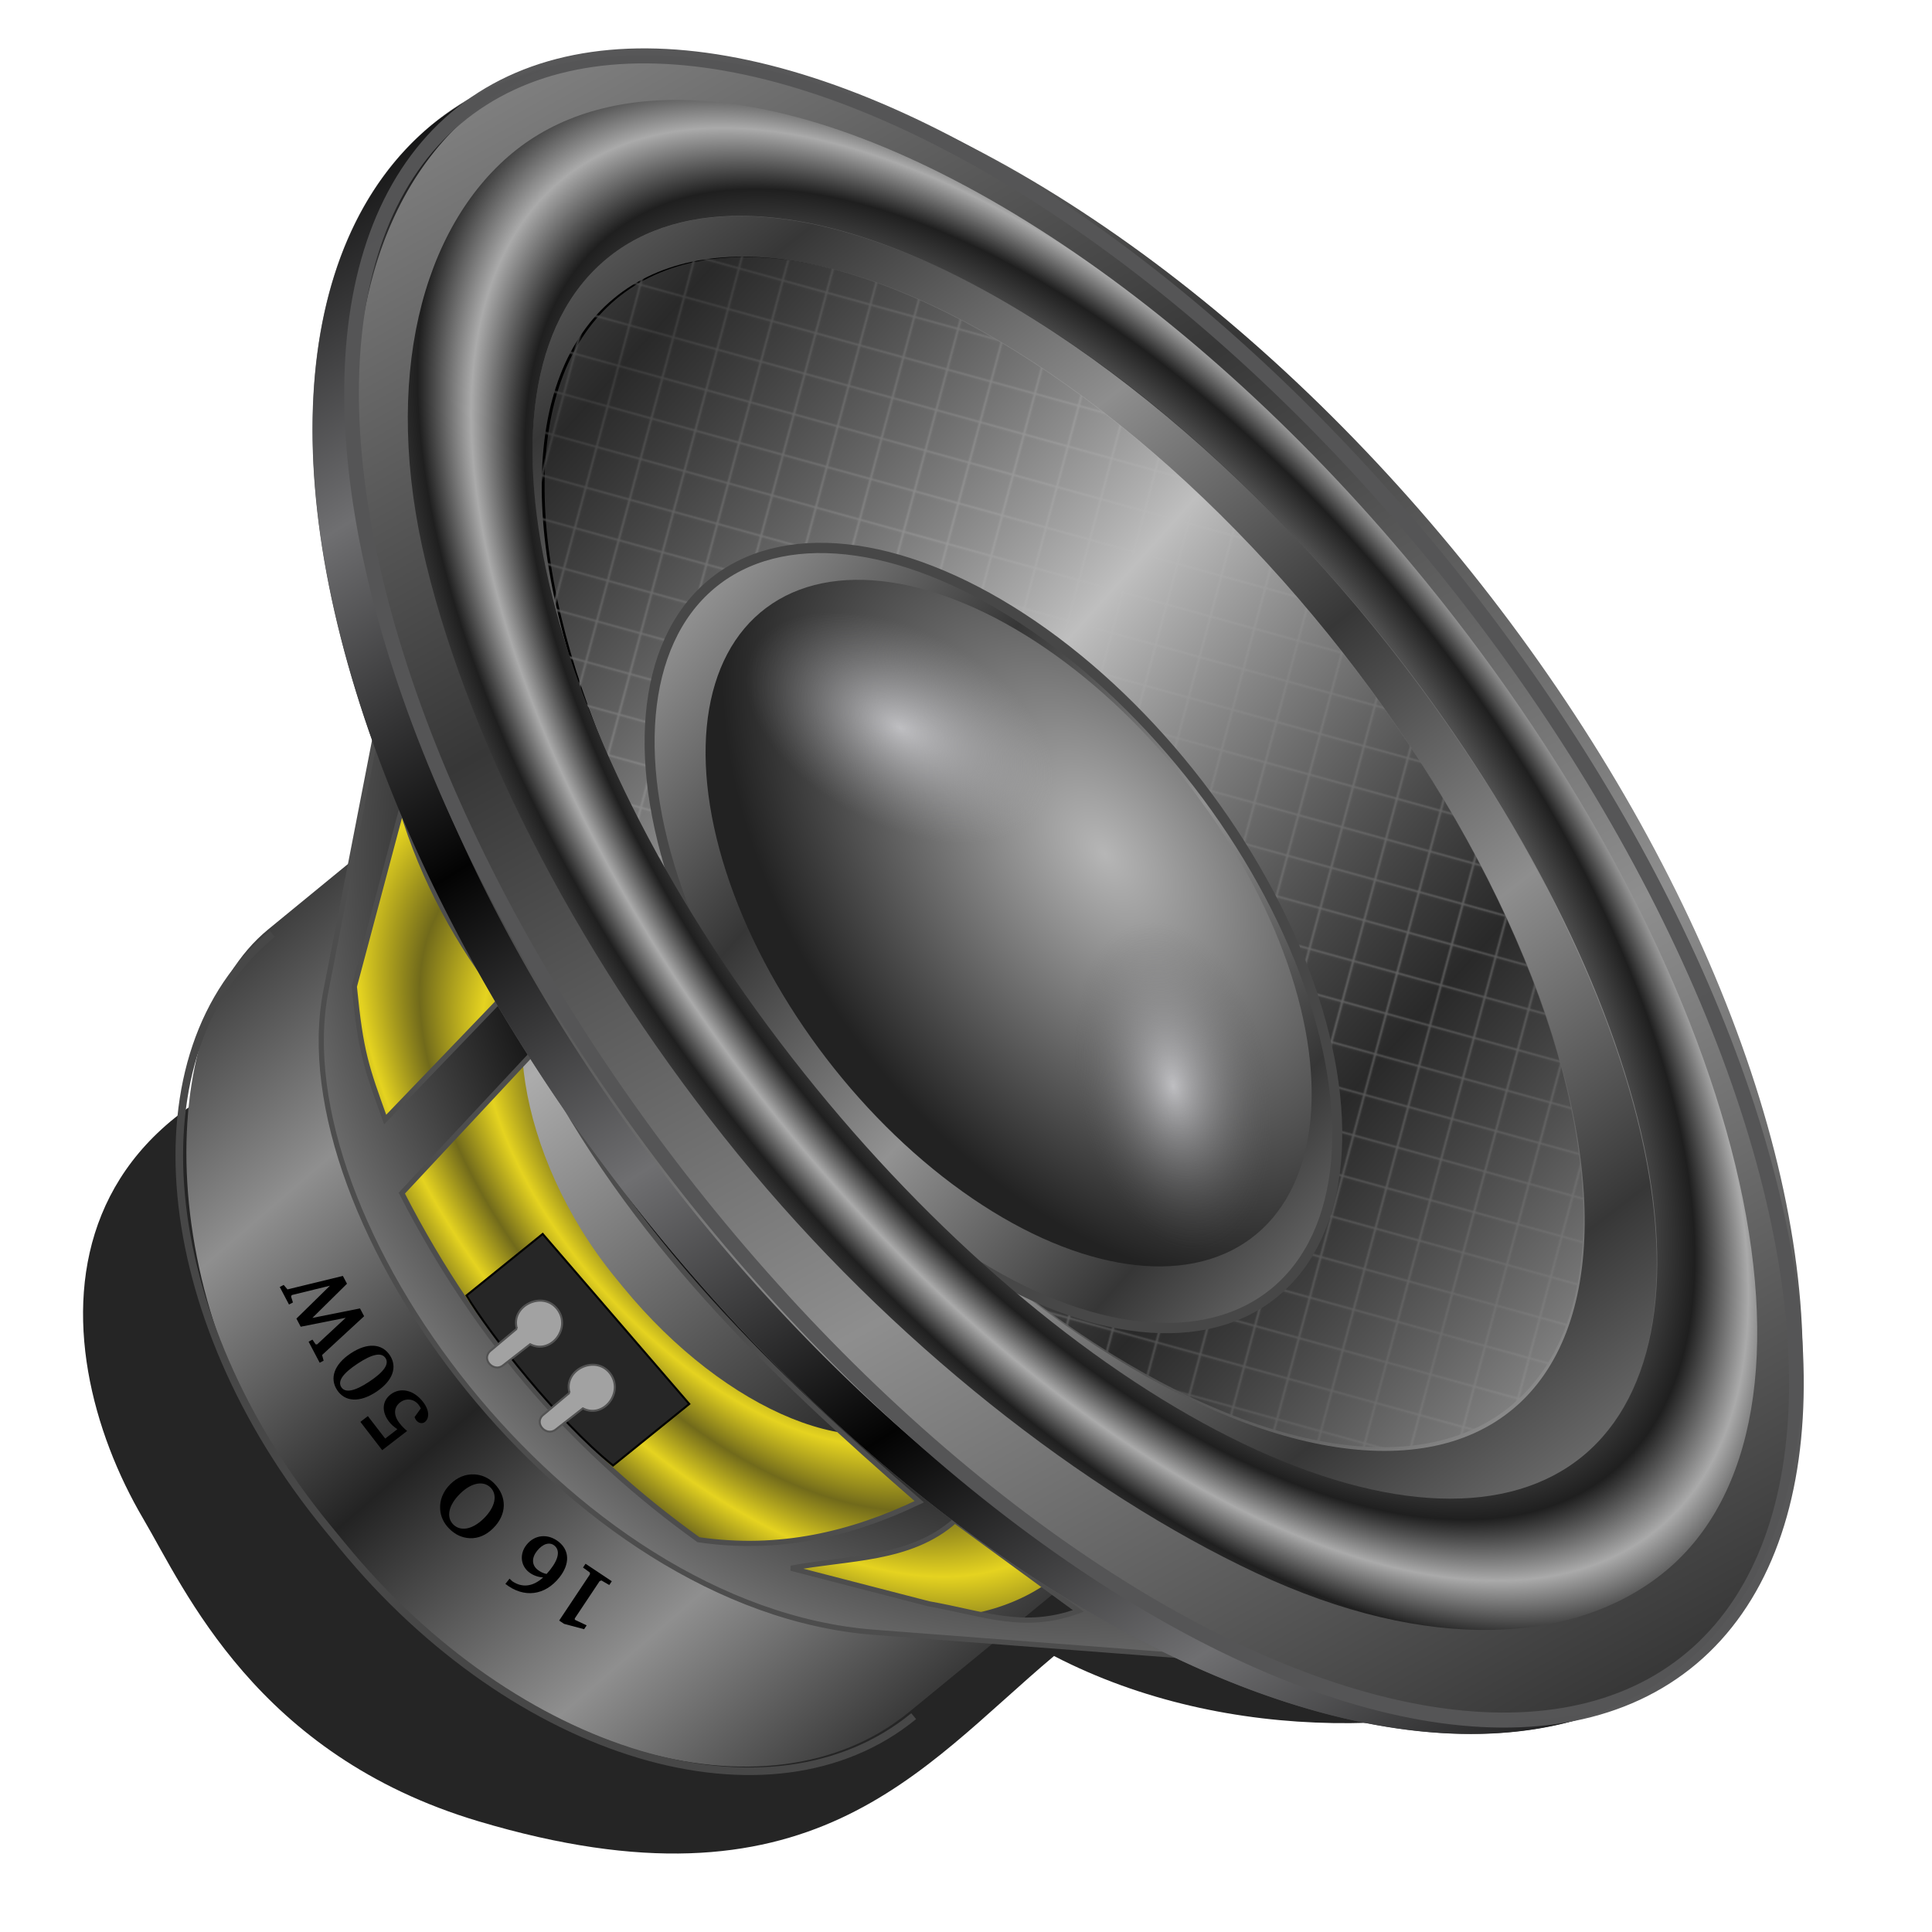 <?xml version="1.0" encoding="UTF-8" standalone="no"?>
<!-- Created with Inkscape (http://www.inkscape.org/) -->

<svg
   xmlns:dc="http://purl.org/dc/elements/1.1/"
   xmlns:cc="http://creativecommons.org/ns#"
   xmlns:rdf="http://www.w3.org/1999/02/22-rdf-syntax-ns#"
   xmlns:svg="http://www.w3.org/2000/svg"
   xmlns="http://www.w3.org/2000/svg"
   xmlns:xlink="http://www.w3.org/1999/xlink"
   xmlns:sodipodi="http://sodipodi.sourceforge.net/DTD/sodipodi-0.dtd"
   xmlns:inkscape="http://www.inkscape.org/namespaces/inkscape"
   version="1.1"
   id="svg2"
   width="255"
   height="255"
   viewBox="0 0 255 255"
   sodipodi:docname="audio-speakers.svg"
   inkscape:version="0.92.5 (2060ec1f9f, 2020-04-08)">
  <defs
     id="defs6">
    <linearGradient
       id="linearGradient948"
       inkscape:collect="always">
      <stop
         id="stop944"
         offset="0"
         style="stop-color:#8f8f8f;stop-opacity:1" />
      <stop
         id="stop946"
         offset="1"
         style="stop-color:#232323;stop-opacity:1" />
    </linearGradient>
    <linearGradient
       inkscape:collect="always"
       id="linearGradient2046">
      <stop
         style="stop-color:#e5d320;stop-opacity:1"
         offset="0"
         id="stop2042" />
      <stop
         style="stop-color:#716a1b;stop-opacity:1"
         offset="1"
         id="stop2044" />
    </linearGradient>
    <linearGradient
       inkscape:collect="always"
       id="linearGradient2035">
      <stop
         style="stop-color:#232323;stop-opacity:1"
         offset="0"
         id="stop2031" />
      <stop
         id="stop952"
         offset="0.523"
         style="stop-color:#020202;stop-opacity:1" />
      <stop
         style="stop-color:#747474;stop-opacity:1"
         offset="1"
         id="stop2033" />
    </linearGradient>
    <linearGradient
       id="linearGradient2027"
       inkscape:collect="always">
      <stop
         id="stop2023"
         offset="0"
         style="stop-color:#fafaff;stop-opacity:1" />
      <stop
         id="stop2025"
         offset="1"
         style="stop-color:#555556;stop-opacity:0" />
    </linearGradient>
    <linearGradient
       inkscape:collect="always"
       id="linearGradient2013">
      <stop
         style="stop-color:#fafaff;stop-opacity:1"
         offset="0"
         id="stop2009" />
      <stop
         style="stop-color:#b4b4b7;stop-opacity:0"
         offset="1"
         id="stop2011" />
    </linearGradient>
    <linearGradient
       id="linearGradient2005">
      <stop
         style="stop-color:#6f6f71;stop-opacity:1"
         offset="0"
         id="stop2001" />
      <stop
         style="stop-color:#030303;stop-opacity:1"
         offset="1"
         id="stop2003" />
    </linearGradient>
    <pattern
       inkscape:collect="always"
       xlink:href="#pattern1202"
       id="pattern1976"
       patternTransform="matrix(0.477,0,0,0.477,-13.028,13.101)" />
    <linearGradient
       inkscape:collect="always"
       id="linearGradient1972">
      <stop
         style="stop-color:#b6b6b6;stop-opacity:1"
         offset="0"
         id="stop1968" />
      <stop
         style="stop-color:#222222;stop-opacity:1"
         offset="1"
         id="stop1970" />
    </linearGradient>
    <linearGradient
       inkscape:collect="always"
       id="linearGradient1960">
      <stop
         style="stop-color:#929292;stop-opacity:1"
         offset="0"
         id="stop1956" />
      <stop
         style="stop-color:#363636;stop-opacity:1"
         offset="1"
         id="stop1958" />
    </linearGradient>
    <linearGradient
       inkscape:collect="always"
       id="linearGradient1950">
      <stop
         style="stop-color:#bfbfbf;stop-opacity:1"
         offset="0"
         id="stop1946" />
      <stop
         style="stop-color:#414141;stop-opacity:0.635"
         offset="1"
         id="stop1948" />
    </linearGradient>
    <pattern
       inkscape:collect="always"
       xlink:href="#pattern1202"
       id="pattern1942"
       patternTransform="matrix(0.235,-0.166,0.152,0.214,138.665,-162.091)" />
    <linearGradient
       inkscape:collect="always"
       id="linearGradient878">
      <stop
         style="stop-color:#000000;stop-opacity:1"
         offset="0"
         id="stop874" />
      <stop
         id="stop884"
         offset="0.826"
         style="stop-color:#4f4f4f;stop-opacity:1" />
      <stop
         id="stop882"
         offset="0.916"
         style="stop-color:#1f1f1f;stop-opacity:1" />
      <stop
         style="stop-color:#aaaaaa;stop-opacity:1"
         offset="1"
         id="stop876" />
    </linearGradient>
    <linearGradient
       inkscape:collect="always"
       id="linearGradient866">
      <stop
         style="stop-color:#8e8e8e;stop-opacity:1"
         offset="0"
         id="stop862" />
      <stop
         style="stop-color:#373737;stop-opacity:1"
         offset="1"
         id="stop864" />
    </linearGradient>
    <linearGradient
       inkscape:collect="always"
       id="linearGradient848">
      <stop
         style="stop-color:#acacac;stop-opacity:1"
         offset="0"
         id="stop844" />
      <stop
         style="stop-color:#2d2d2d;stop-opacity:1"
         offset="1"
         id="stop846" />
    </linearGradient>
    <linearGradient
       inkscape:collect="always"
       xlink:href="#linearGradient948"
       id="linearGradient850"
       x1="479.061"
       y1="290.274"
       x2="622.804"
       y2="286.493"
       gradientUnits="userSpaceOnUse"
       spreadMethod="reflect"
       gradientTransform="matrix(0.263,0,0,0.263,19.721,-11.892)" />
    <linearGradient
       inkscape:collect="always"
       xlink:href="#linearGradient866"
       id="linearGradient868"
       x1="786.099"
       y1="-161.155"
       x2="1125.584"
       y2="-97.193"
       gradientUnits="userSpaceOnUse"
       gradientTransform="matrix(0.263,0,0,0.263,15.03,-8.134)"
       spreadMethod="reflect" />
    <radialGradient
       inkscape:collect="always"
       xlink:href="#linearGradient878"
       id="radialGradient880"
       cx="637.591"
       cy="-137.238"
       fx="637.591"
       fy="-137.238"
       r="458.454"
       gradientTransform="matrix(0.158,0.194,-0.094,0.078,32.838,-0.222)"
       gradientUnits="userSpaceOnUse"
       spreadMethod="reflect" />
    <linearGradient
       inkscape:collect="always"
       xlink:href="#linearGradient866"
       id="linearGradient888"
       gradientUnits="userSpaceOnUse"
       gradientTransform="matrix(0.205,0,0,0.205,50.877,-20.517)"
       x1="401.716"
       y1="-208.557"
       x2="605.91"
       y2="-201.704"
       spreadMethod="reflect" />
    <linearGradient
       id="linearGradient3180">
      <stop
         id="stop3182"
         offset="0"
         style="stop-color:#4c4c4d;stop-opacity:1;" />
      <stop
         id="stop3184"
         offset="1"
         style="stop-color:#262626;stop-opacity:1;" />
    </linearGradient>
    <linearGradient
       id="linearGradient3164">
      <stop
         id="stop3166"
         offset="0"
         style="stop-color:#919090;stop-opacity:1;" />
      <stop
         id="stop3168"
         offset="1"
         style="stop-color:#464646;stop-opacity:1;" />
    </linearGradient>
    <inkscape:perspective
       id="perspective9"
       inkscape:persp3d-origin="372.04724 : 350.78739 : 1"
       inkscape:vp_z="744.09448 : 526.18109 : 1"
       inkscape:vp_y="0 : 1000 : 0"
       inkscape:vp_x="0 : 526.18109 : 1"
       sodipodi:type="inkscape:persp3d" />
    <linearGradient
       gradientUnits="userSpaceOnUse"
       y2="-0.084"
       x2="4.351"
       y1="9.958"
       x1="4.351"
       id="linearGradient3170"
       xlink:href="#linearGradient3164"
       inkscape:collect="always" />
    <linearGradient
       gradientTransform="matrix(1,0,0,0.996,0,0.082)"
       gradientUnits="userSpaceOnUse"
       y2="9.849"
       x2="14.582"
       y1="20.501"
       x1="14.582"
       id="linearGradient3178"
       xlink:href="#linearGradient3164"
       inkscape:collect="always" />
    <linearGradient
       gradientUnits="userSpaceOnUse"
       y2="9.958"
       x2="9.833"
       y1="-0.126"
       x1="20.084"
       id="linearGradient3186"
       xlink:href="#linearGradient3180"
       inkscape:collect="always" />
    <linearGradient
       gradientTransform="matrix(0.983,0,0,1,-6.9158687e-4,0)"
       gradientUnits="userSpaceOnUse"
       y2="20.167"
       x2="-0.042"
       y1="9.959"
       x1="9.916"
       id="linearGradient3194"
       xlink:href="#linearGradient3180"
       inkscape:collect="always" />
    <pattern
       patternUnits="userSpaceOnUse"
       width="20.126"
       height="20.293"
       patternTransform="translate(-33.88,16.061)"
       id="pattern1202">
      <g
         transform="translate(0.042,0.126)"
         id="g1200">
        <rect
           style="fill:#000000;fill-opacity:1;stroke:none;stroke-opacity:1"
           id="rect2384"
           width="20.084"
           height="20.126"
           x="0"
           y="-0.084" />
        <rect
           style="fill:url(#linearGradient3170);fill-opacity:1;stroke:none;stroke-opacity:1"
           id="rect3156"
           width="9.958"
           height="10.042"
           x="-2.8056579e-10"
           y="-0.084" />
        <rect
           y="-0.126"
           x="9.833"
           height="10.084"
           width="10.251"
           id="rect3158"
           style="fill:url(#linearGradient3186);fill-opacity:1;stroke:none;stroke-opacity:1" />
        <rect
           style="fill:url(#linearGradient3178);fill-opacity:1;stroke:none;stroke-opacity:1"
           id="rect3162"
           width="10.251"
           height="10.209"
           x="9.791"
           y="9.958" />
        <rect
           y="9.959"
           x="-0.042"
           height="10.209"
           width="9.958"
           id="rect3160"
           style="fill:url(#linearGradient3194);fill-opacity:1;stroke:none;stroke-opacity:1" />
      </g>
    </pattern>
    <linearGradient
       inkscape:collect="always"
       xlink:href="#linearGradient1950"
       id="linearGradient1952"
       x1="101.779"
       y1="538.428"
       x2="349.945"
       y2="503.045"
       gradientUnits="userSpaceOnUse"
       spreadMethod="reflect"
       gradientTransform="matrix(0.271,0,0,0.272,131.056,-178.264)" />
    <linearGradient
       inkscape:collect="always"
       xlink:href="#linearGradient1960"
       id="linearGradient1962"
       x1="418.135"
       y1="-34.723"
       x2="536.205"
       y2="-51.238"
       gradientUnits="userSpaceOnUse"
       spreadMethod="reflect"
       gradientTransform="matrix(0.286,0,0,0.286,-0.271,-15.086)" />
    <radialGradient
       inkscape:collect="always"
       xlink:href="#linearGradient1972"
       id="radialGradient1974"
       cx="614.614"
       cy="-157.094"
       fx="614.614"
       fy="-157.094"
       r="177.092"
       gradientTransform="matrix(0.362,0.012,-0.011,0.231,-46.684,-18.078)"
       gradientUnits="userSpaceOnUse"
       spreadMethod="pad" />
    <linearGradient
       inkscape:collect="always"
       xlink:href="#linearGradient2005"
       id="linearGradient1999"
       x1="122.003"
       y1="235.801"
       x2="216.305"
       y2="385.849"
       gradientUnits="userSpaceOnUse"
       spreadMethod="reflect"
       gradientTransform="matrix(0.263,0,0,0.263,16.687,5.205)" />
    <radialGradient
       inkscape:collect="always"
       xlink:href="#linearGradient2013"
       id="radialGradient2017"
       cx="504.174"
       cy="125.681"
       fx="504.174"
       fy="125.681"
       r="83.36"
       gradientTransform="matrix(0.263,0,0,0.154,17.196,10.563)"
       gradientUnits="userSpaceOnUse" />
    <radialGradient
       inkscape:collect="always"
       xlink:href="#linearGradient2027"
       id="radialGradient2021"
       gradientUnits="userSpaceOnUse"
       gradientTransform="matrix(0.263,0,0,0.154,38.358,-143.045)"
       cx="504.174"
       cy="125.681"
       fx="504.174"
       fy="125.681"
       r="83.36" />
    <radialGradient
       inkscape:collect="always"
       xlink:href="#linearGradient2046"
       id="radialGradient2048"
       cx="635.258"
       cy="130.441"
       fx="635.258"
       fy="130.441"
       r="252.797"
       gradientTransform="matrix(0.042,-0.002,5.9460131e-4,0.022,154.893,21.918)"
       gradientUnits="userSpaceOnUse"
       spreadMethod="reflect" />
    <filter
       inkscape:collect="always"
       style="color-interpolation-filters:sRGB"
       id="filter2093"
       x="-0.037"
       width="1.074"
       y="-0.068"
       height="1.135">
      <feGaussianBlur
         inkscape:collect="always"
         stdDeviation="3.083"
         id="feGaussianBlur2095" />
    </filter>
    <linearGradient
       inkscape:collect="always"
       xlink:href="#linearGradient848"
       id="linearGradient2116"
       gradientUnits="userSpaceOnUse"
       gradientTransform="matrix(0.263,0,0,0.263,16.793,-10.583)"
       x1="524.027"
       y1="118.494"
       x2="761.651"
       y2="124.01"
       spreadMethod="reflect" />
    <radialGradient
       inkscape:collect="always"
       xlink:href="#linearGradient2035"
       id="radialGradient950"
       cx="110.843"
       cy="159.506"
       fx="110.843"
       fy="159.506"
       r="57.829"
       gradientTransform="matrix(-1.09,-1.393,1.086,-0.85,68.405,420.474)"
       gradientUnits="userSpaceOnUse"
       spreadMethod="pad" />
  </defs>
  <sodipodi:namedview
     pagecolor="#ff0000"
     bordercolor="#666666"
     borderopacity="1"
     objecttolerance="10"
     gridtolerance="10"
     guidetolerance="10"
     inkscape:pageopacity="0"
     inkscape:pageshadow="2"
     inkscape:window-width="1920"
     inkscape:window-height="1056"
     id="namedview4"
     showgrid="false"
     inkscape:snap-global="false"
     inkscape:zoom="3.4862745"
     inkscape:cx="127.5"
     inkscape:cy="127.5"
     inkscape:window-x="0"
     inkscape:window-y="0"
     inkscape:window-maximized="1"
     inkscape:current-layer="svg2" />
  <path
     style="fill:#000000;fill-opacity:0.854;stroke:none;stroke-width:1px;stroke-linecap:butt;stroke-linejoin:miter;stroke-opacity:1;filter:url(#filter2093)"
     d="m 209.966,221.44 c -19.352,7.865 -47.835,9.045 -70.849,-2.868 C 121.303,233.539 107.064,253.505 63.105,240.371 33.81,231.619 24.384,209.756 18.931,200.501 5.378,177.492 2.641,138.074 64.252,135.388 l 78.307,13.195 z"
     id="path2075"
     inkscape:connector-curvature="0"
     sodipodi:nodetypes="ccssccc" />
  <rect
     style="fill:url(#pattern1976);stroke:none;stroke-width:0.477"
     width="9.6"
     height="9.68"
     x="-13.028"
     y="13.101"
     id="rect1210" />
  <rect
     style="fill:url(#linearGradient850);fill-opacity:1;stroke:none;stroke-width:2.983;stroke-miterlimit:4;stroke-dasharray:none;stroke-opacity:1"
     id="rect842"
     width="133.514"
     height="113.056"
     x="117.307"
     y="-18.567"
     ry="44.06"
     rx="65.177"
     transform="rotate(50.654)" />
  <ellipse
     transform="matrix(0.631,0.775,-0.769,0.639,0,0)"
     ry="39.621"
     rx="66.512"
     cy="22.65"
     cx="182.794"
     id="ellipse838"
     style="fill:url(#radialGradient2048);fill-opacity:1;stroke:none;stroke-width:2.94;stroke-miterlimit:4;stroke-dasharray:none;stroke-opacity:1" />
  <rect
     transform="rotate(50.654)"
     rx="38.864"
     ry="21.195"
     y="-8.088"
     x="143.21"
     height="52.194"
     width="79.183"
     id="rect2114"
     style="fill:url(#linearGradient2116);fill-opacity:1;stroke:none;stroke-width:2.983;stroke-miterlimit:4;stroke-dasharray:none;stroke-opacity:1" />
  <path
     inkscape:connector-curvature="0"
     style="fill:url(#radialGradient950);fill-opacity:1;stroke:#4d4d4d;stroke-width:0.684;stroke-linecap:butt;stroke-linejoin:miter;stroke-miterlimit:4;stroke-dasharray:none;stroke-opacity:1"
     d="m 49.585,97.009 -6.58,33.838 c -5.838,30.024 31.729,81.493 72.377,84.596 l 41.045,3.133 C 122.856,196.442 113.327,145.584 49.585,97.009 Z m 3.447,9.713 c 2.784,9.424 7.683,18.272 13.159,25.065 l -15.353,15.979 c -2.514,-6.99 -3.225,-8.889 -4.073,-17.546 z m 17.546,31.958 c 12.742,25.065 31.436,42.689 50.757,59.531 -8.966,4.287 -18.505,6.562 -29.138,5.013 C 76.837,192.201 63.385,177.681 53.032,157.48 Z m 55.457,62.037 16.293,11.906 c -7.206,2.644 -12.533,0.317 -19.739,-0.94 L 104.416,206.984 c 7.467,-1.437 15.682,-1.004 21.619,-6.266 z"
     id="path852" />
  <ellipse
     style="fill:url(#linearGradient868);fill-opacity:1;stroke:none;stroke-width:2.94;stroke-miterlimit:4;stroke-dasharray:none;stroke-opacity:1"
     id="ellipse860"
     cx="180.141"
     cy="-33.706"
     rx="131.033"
     ry="69.252"
     transform="matrix(0.631,0.775,-0.769,0.639,0,0)" />
  <ellipse
     transform="matrix(0.632,0.775,-0.77,0.638,0,0)"
     ry="47.779"
     rx="101.947"
     cy="-40.421"
     cx="179.337"
     id="ellipse886"
     style="fill:url(#linearGradient888);fill-opacity:1;stroke:none;stroke-width:2.288;stroke-miterlimit:4;stroke-dasharray:none;stroke-opacity:1" />
  <ellipse
     transform="matrix(0.63,0.776,-0.768,0.64,0,0)"
     ry="45.314"
     rx="94.095"
     cy="-38.014"
     cx="176.263"
     id="ellipse890"
     style="fill:url(#pattern1942);fill-opacity:1;stroke:none;stroke-width:1.995;stroke-miterlimit:4;stroke-dasharray:none;stroke-opacity:1" />
  <ellipse
     style="opacity:1;fill:url(#linearGradient1952);fill-opacity:1;stroke:none;stroke-width:1.995;stroke-miterlimit:4;stroke-dasharray:none;stroke-opacity:1"
     id="ellipse1944"
     cx="176.569"
     cy="-38.407"
     rx="94.124"
     ry="45.29"
     transform="matrix(0.629,0.778,-0.767,0.642,0,0)" />
  <ellipse
     style="fill:url(#linearGradient1962);fill-opacity:1;stroke:#474747;stroke-width:1.337;stroke-miterlimit:4;stroke-dasharray:none;stroke-opacity:1"
     id="ellipse1954"
     cx="179.214"
     cy="-25.015"
     rx="59.697"
     ry="33.814"
     transform="matrix(0.625,0.781,-0.764,0.646,0,0)" />
  <ellipse
     transform="matrix(0.609,0.793,-0.802,0.597,0,0)"
     ry="29.97"
     rx="52.496"
     cy="-31.383"
     cx="177.269"
     id="ellipse1964"
     style="fill:url(#radialGradient1974);fill-opacity:1;stroke:none;stroke-width:1.18;stroke-miterlimit:4;stroke-dasharray:none;stroke-opacity:1" />
  <path
     style="fill:url(#radialGradient880);fill-opacity:1;stroke:none;stroke-width:2.64;stroke-miterlimit:4;stroke-dasharray:none;stroke-opacity:1"
     d="m 90.925,13.218 c -9.45,-0.318 -17.386,2.066 -23.339,7.011 -11.801,9.804 -17.288,29.688 -11.352,54.164 5.937,24.475 20.931,53.103 41.127,77.912 20.196,24.809 45.82,44.708 68.445,55.318 22.625,10.61 42.279,9.497 54.08,-0.307 11.801,-9.804 15.095,-29.062 9.159,-53.537 -5.937,-24.475 -20.618,-52.163 -40.814,-76.972 C 157.635,39.22 119.308,14.174 90.925,13.218 Z m 8.549,15.311 c 23.702,1.076 55.935,22.397 81.836,54.131 17.096,20.947 29.616,44.248 34.806,64.777 5.189,20.529 2.623,36.604 -7.134,44.689 -9.757,8.085 -25.906,7.518 -44.894,-1.577 -18.988,-9.095 -39.26,-25.971 -56.356,-46.918 C 72.13,100.011 59.741,51.002 80.059,34.165 84.981,30.087 91.583,28.17 99.474,28.528 Z"
     id="ellipse870"
     inkscape:connector-curvature="0"
     sodipodi:nodetypes="ccssscsscccscsscc" />
  <path
     inkscape:connector-curvature="0"
     style="fill:url(#linearGradient1999);fill-opacity:1;stroke:none;stroke-width:2.94;stroke-miterlimit:4;stroke-dasharray:none;stroke-opacity:1"
     d="M 72.258,9.018 A 131.035,69.247 51.067 0 0 56.933,16.545 131.035,69.247 51.067 0 0 86.394,162.409 131.035,69.247 51.067 0 0 212.71,225.418 131.035,69.247 51.067 0 1 92.033,160.528 131.035,69.247 51.067 0 1 62.573,14.665 131.035,69.247 51.067 0 1 72.258,9.018 Z"
     id="ellipse1986" />
  <ellipse
     style="opacity:0.598;fill:url(#radialGradient2017);fill-opacity:1;stroke:none;stroke-width:2.983;stroke-miterlimit:4;stroke-dasharray:none;stroke-opacity:1"
     id="path2007"
     cx="149.845"
     cy="29.931"
     rx="21.932"
     ry="12.846"
     transform="rotate(27.659)" />
  <ellipse
     transform="rotate(78.671)"
     ry="12.846"
     rx="21.932"
     cy="-123.677"
     cx="171.008"
     id="ellipse2019"
     style="opacity:0.598;fill:url(#radialGradient2021);fill-opacity:1;stroke:none;stroke-width:2.983;stroke-miterlimit:4;stroke-dasharray:none;stroke-opacity:1" />
  <ellipse
     transform="matrix(0.626,0.78,-0.765,0.645,0,0)"
     ry="64.576"
     rx="130.284"
     cy="-37.181"
     cx="181.006"
     id="ellipse2029"
     style="fill:none;fill-opacity:1;stroke:#555556;stroke-width:1.959;stroke-miterlimit:4;stroke-dasharray:none;stroke-opacity:0.986" />
  <path
     style="fill:#262626;fill-opacity:1;stroke:#000000;stroke-width:0.263px;stroke-linecap:butt;stroke-linejoin:miter;stroke-opacity:1"
     d="m 61.569,170.99 c 3.143,5.182 11.948,16.439 19.346,22.441 L 90.974,185.306 71.629,162.865 Z"
     id="path2050"
     inkscape:connector-curvature="0"
     sodipodi:nodetypes="ccccc" />
  <path
     style="fill:#a2a2a2;fill-opacity:1;stroke:#535353;stroke-width:0.263px;stroke-linecap:butt;stroke-linejoin:miter;stroke-opacity:1"
     d="m 68.219,175.366 -3.387,2.843 c -1.475,1.105 0.326,3.022 1.573,1.996 l 3.569,-2.782 c 2.752,1.422 5.504,-2.178 3.569,-4.657 -1.935,-2.479 -6.194,-0.399 -5.323,2.601 z"
     id="path2052"
     inkscape:connector-curvature="0"
     sodipodi:nodetypes="cccczc" />
  <path
     sodipodi:nodetypes="cccczc"
     inkscape:connector-curvature="0"
     id="path2054"
     d="m 75.174,183.833 -3.387,2.843 c -1.475,1.105 0.326,3.022 1.573,1.996 l 3.569,-2.782 c 2.752,1.422 5.504,-2.178 3.569,-4.657 -1.935,-2.479 -6.194,-0.399 -5.323,2.601 z"
     style="fill:#a2a2a2;fill-opacity:1;stroke:#535353;stroke-width:0.263px;stroke-linecap:butt;stroke-linejoin:miter;stroke-opacity:1" />
  <path
     style="fill:none;fill-opacity:1;stroke:#474747;stroke-width:1;stroke-miterlimit:4;stroke-dasharray:none;stroke-opacity:1"
     d="m 120.596,226.513 c -18.876,15.475 -52.503,5.454 -75.395,-22.47 l -2.003,-2.443 C 20.305,173.676 17.072,138.738 35.948,123.262"
     id="rect904"
     inkscape:connector-curvature="0"
     sodipodi:nodetypes="cssc" />
  <g
     aria-label="                16 O  50W"
     style="font-style:normal;font-variant:normal;font-weight:bold;font-stretch:normal;font-size:12px;line-height:1.25;font-family:'Bitstream Charter';-inkscape-font-specification:'Bitstream Charter Bold';letter-spacing:0px;word-spacing:0px;fill:#000000;fill-opacity:1;stroke:none"
     id="text926"
     transform="translate(14.055,-14.629)">
    <path
       d="m 60.395,228.957 2.643,0.708 0.339,-0.509 -1.558,-0.735 -0.01,-0.18 3.273,-4.914 0.24,-0.1 1.039,0.605 0.333,-0.499 -3.466,-2.308 -0.333,0.499 0.912,0.665 0.003,0.233 -4.064,6.103 z"
       id="path931"
       inkscape:connector-curvature="0" />
    <path
       d="m 52.649,223.685 c 2.446,1.918 5.238,1.539 7.135,-0.862 1.406,-1.779 1.334,-3.565 -0.107,-4.703 -1.403,-1.109 -3.162,-0.954 -4.241,0.411 -0.945,1.196 -0.782,2.732 0.319,3.602 0.527,0.417 1.16,0.642 1.876,0.703 -1.344,1.217 -2.75,1.39 -4.068,0.502 l -0.366,-0.35 z m 5.442,-1.312 c -0.437,-0.086 -0.836,-0.278 -1.193,-0.561 -0.763,-0.603 -0.806,-1.554 -0.077,-2.477 0.774,-0.979 1.67,-1.204 2.282,-0.72 0.763,0.603 0.629,1.72 -0.547,3.208 -0.067,0.085 -0.233,0.275 -0.465,0.55 z"
       id="path933"
       inkscape:connector-curvature="0" />
    <path
       d="m 51.031,216.342 c 1.822,-1.793 1.883,-4.16 0.14,-5.93 -0.707,-0.718 -1.646,-1.142 -2.647,-1.183 -1.145,-0.051 -2.226,0.39 -3.133,1.282 -0.966,0.951 -1.434,2.119 -1.35,3.333 0.069,0.959 0.461,1.803 1.185,2.538 0.783,0.795 1.687,1.218 2.714,1.269 1.111,0.051 2.158,-0.39 3.091,-1.308 z m -5.274,-0.517 c -0.918,-0.932 -0.659,-2.5 0.923,-4.057 1.514,-1.49 3.102,-1.724 4.028,-0.783 0.901,0.915 0.659,2.517 -0.915,4.066 -1.531,1.507 -3.102,1.724 -4.037,0.774 z"
       id="path935"
       inkscape:connector-curvature="0" />
    <path
       d="m 36.391,206.034 3.289,-2.534 c -0.371,-0.305 -0.719,-0.658 -1.019,-1.048 -0.806,-1.046 -0.749,-2.074 0.097,-2.725 0.789,-0.608 1.84,-0.463 2.433,0.307 0.117,0.152 0.218,0.302 0.297,0.483 l -0.825,1.151 c 0.065,0.162 0.124,0.298 0.204,0.403 0.33,0.428 0.825,0.501 1.148,0.252 0.627,-0.483 0.621,-1.554 -0.221,-2.647 -1.252,-1.626 -3.021,-1.975 -4.295,-0.993 -1.112,0.857 -1.219,2.272 -0.201,3.593 0.278,0.361 0.63,0.681 1.095,0.989 l -1.607,1.238 -2.285,-2.966 -0.989,0.762 z"
       id="path937"
       inkscape:connector-curvature="0" />
    <path
       d="m 30.446,198.109 c 1.02,1.541 2.946,1.691 5.158,0.227 2.212,-1.464 2.817,-3.289 1.797,-4.83 -1.027,-1.551 -2.96,-1.711 -5.161,-0.254 -2.202,1.457 -2.82,3.305 -1.794,4.856 z m 0.554,-0.381 c -0.523,-0.791 0.189,-1.823 2.131,-3.108 1.941,-1.285 3.17,-1.537 3.694,-0.746 0.523,0.791 -0.199,1.83 -2.161,3.128 -1.921,1.272 -3.154,1.497 -3.663,0.727 z"
       id="path939"
       inkscape:connector-curvature="0" />
    <path
       d="m 34.005,188.355 -0.543,-1.03 -6.286,1.252 4.568,-4.511 -0.543,-1.03 -7.31,1.778 -0.501,-0.59 -0.52,0.274 1.22,2.314 0.52,-0.274 -0.242,-0.768 0.081,-0.206 5.046,-1.236 -4.426,4.341 0.565,1.072 5.944,-1.18 -3.779,3.511 -0.193,-0.007 -0.421,-0.619 -0.51,0.269 1.466,2.781 0.52,-0.274 -0.204,-0.747 z"
       id="path941"
       inkscape:connector-curvature="0" />
  </g>
</svg>
